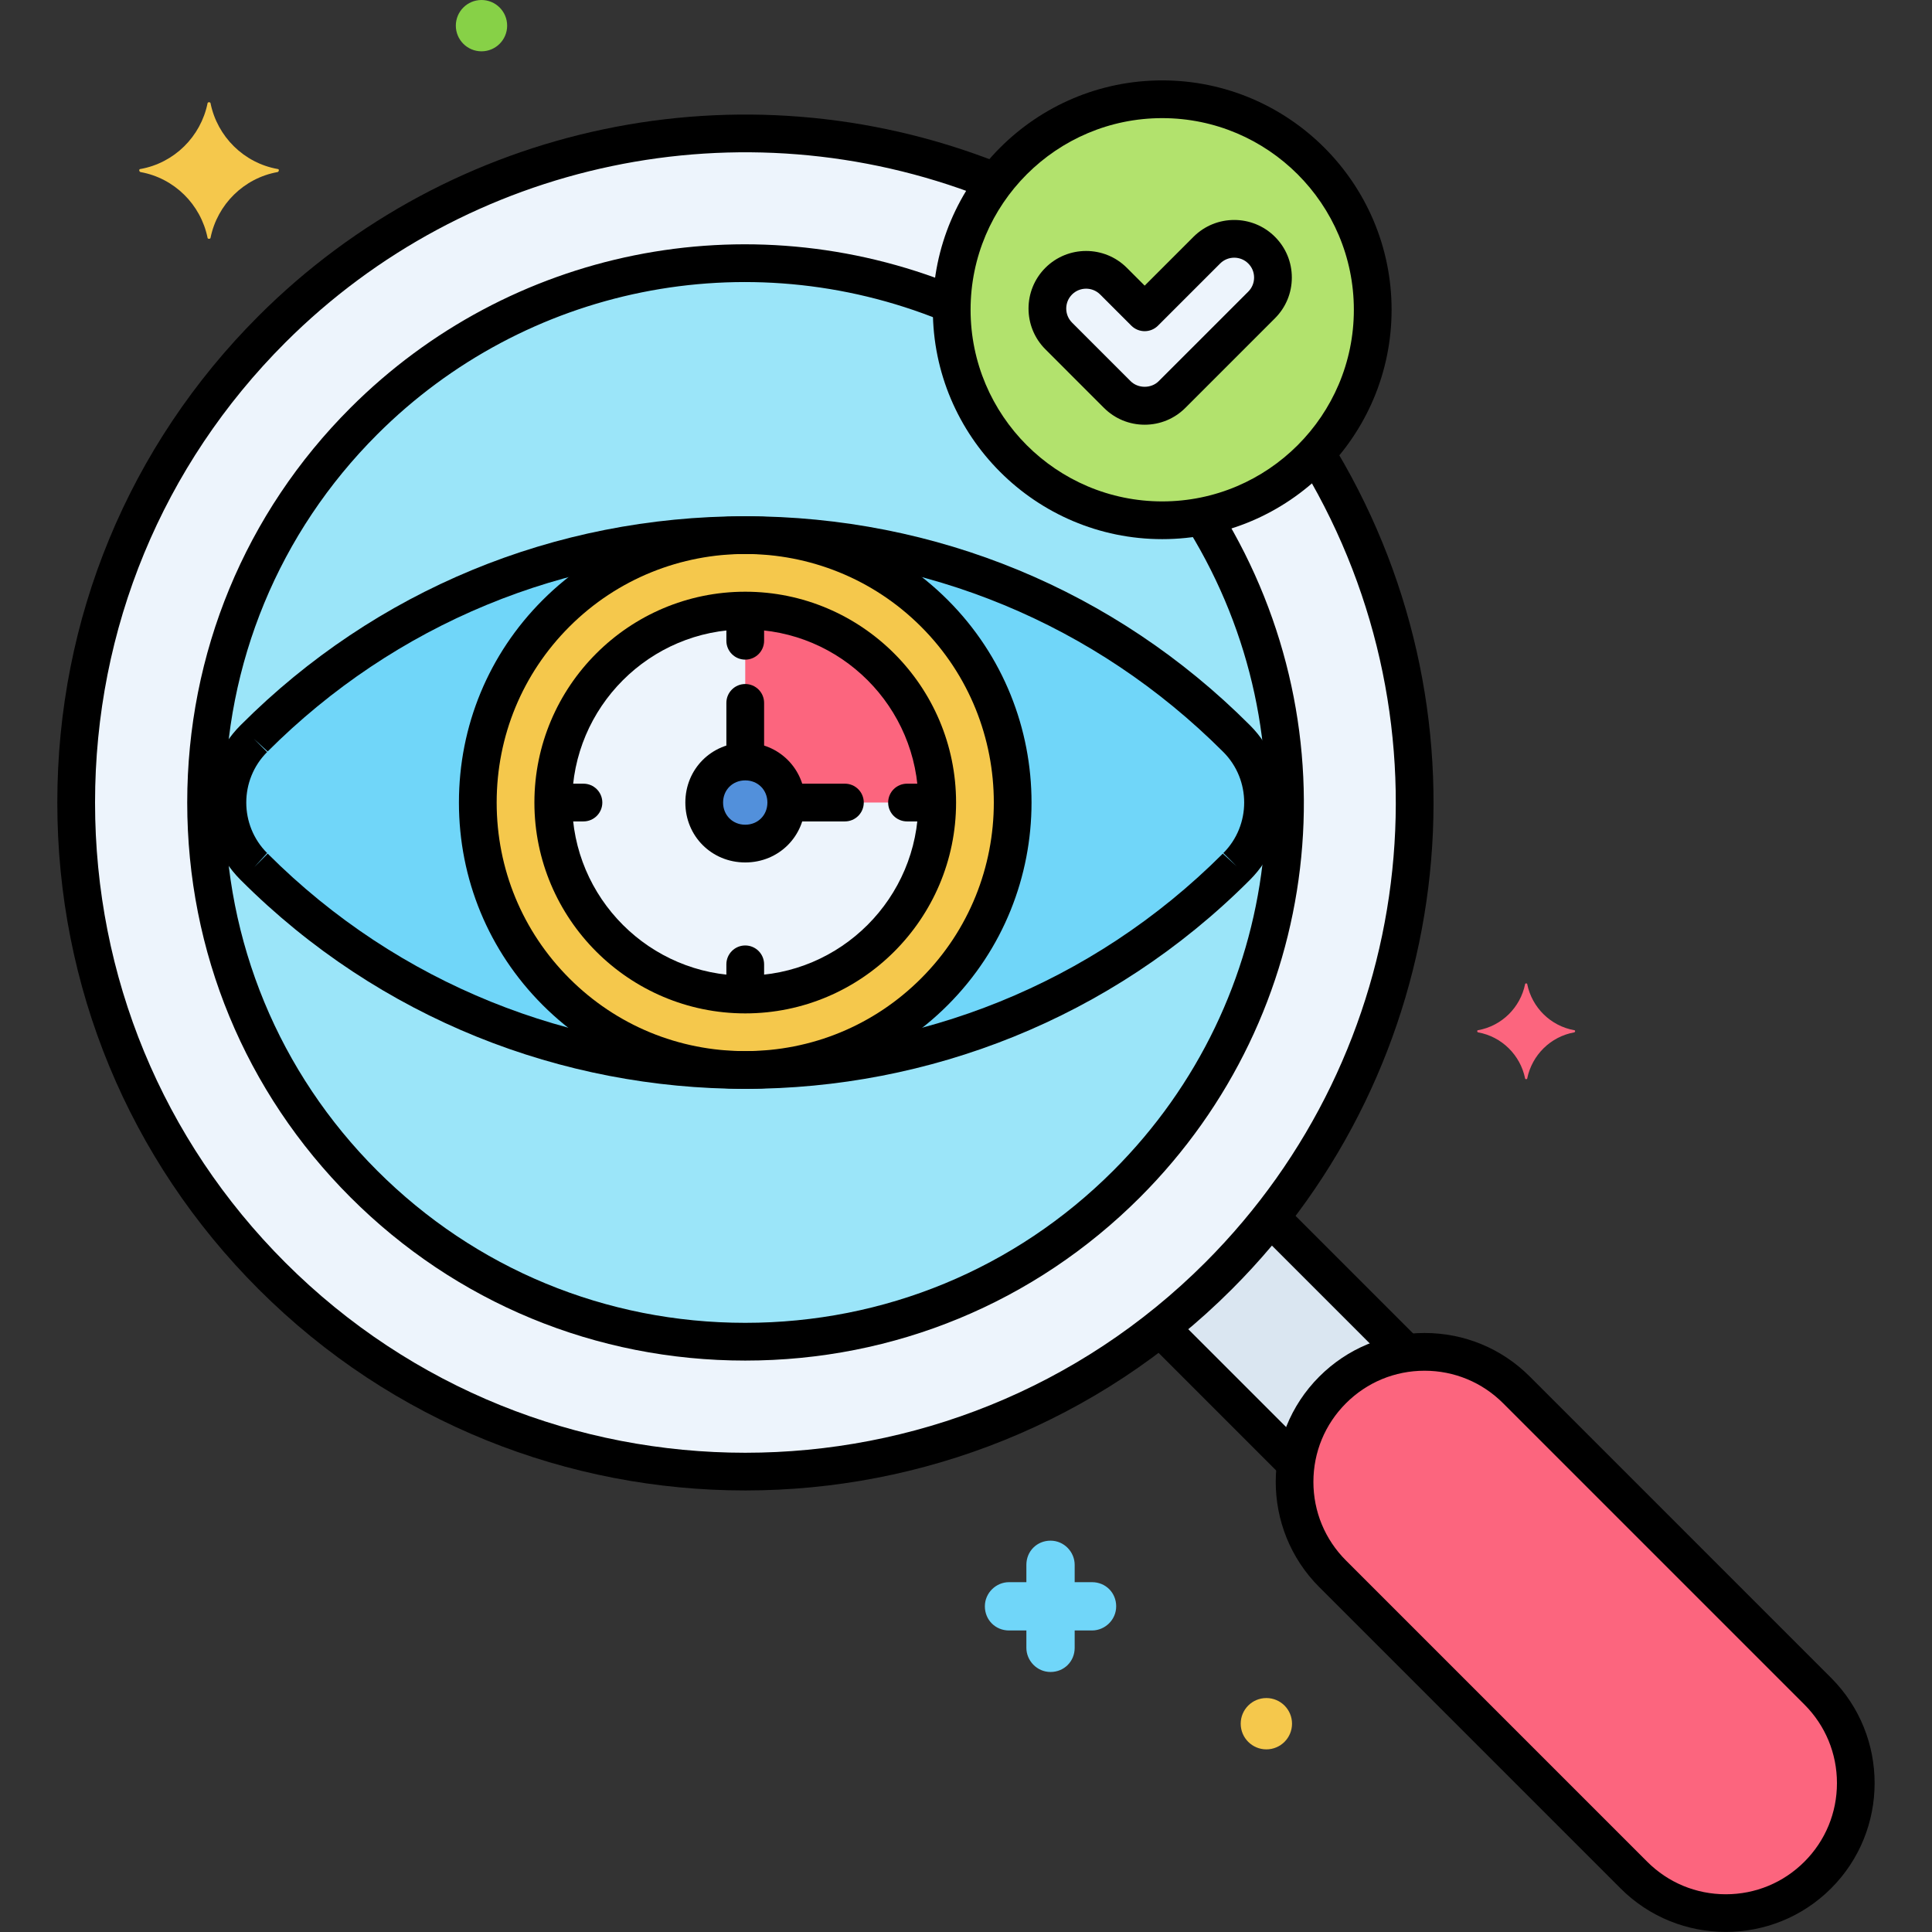 <?xml version="1.0" encoding="utf-8"?>
<!-- Generator: Adobe Illustrator 24.0.0, SVG Export Plug-In . SVG Version: 6.00 Build 0)  -->
<svg version="1.1" xmlns="http://www.w3.org/2000/svg" xmlns:xlink="http://www.w3.org/1999/xlink" x="0px" y="0px"
	 viewBox="0 0 256 256" enable-background="new 0 0 256 256" xml:space="preserve">
<rect x="0" y="0" width="256" height="256" fill="#333333" stroke="none"/>
<g id="Layer_1">
</g>
<g id="Layer_2">
</g>
<g id="Layer_3">
</g>
<g id="Layer_4">
</g>
<g id="Layer_5">
</g>
<g id="Layer_6">
</g>
<g id="Layer_7">
</g>
<g id="Layer_8">
</g>
<g id="Layer_9">
</g>
<g id="Layer_10">
</g>
<g id="Layer_11">
</g>
<g id="Layer_12">
</g>
<g id="Layer_13">
</g>
<g id="Layer_14">
</g>
<g id="Layer_15">
</g>
<g id="Layer_16">
</g>
<g id="Layer_17">
</g>
<g id="Layer_18">
</g>
<g id="Layer_19">
</g>
<g id="Layer_20">
</g>
<g id="Layer_21">
</g>
<g id="Layer_22">
</g>
<g id="Layer_23">
</g>
<g id="Layer_24">
</g>
<g id="Layer_25">
</g>
<g id="Layer_26">
</g>
<g id="Layer_27">
</g>
<g id="Layer_28">
</g>
<g id="Layer_29">
</g>
<g id="Layer_30">
</g>
<g id="Layer_31">
</g>
<g id="Layer_32">
</g>
<g id="Layer_33">
</g>
<g id="Layer_34">
</g>
<g id="Layer_35">
</g>
<g id="Layer_36">
</g>
<g id="Layer_37">
</g>
<g id="Layer_38">
</g>
<g id="Layer_39">
</g>
<g id="Layer_40">
</g>
<g id="Layer_41">
</g>
<g id="Layer_42">
</g>
<g id="Layer_43">
</g>
<g id="Layer_44">
</g>
<g id="Layer_45">
</g>
<g id="Layer_46">
</g>
<g id="Layer_47">
</g>
<g id="Layer_48">
</g>
<g id="Layer_49">
</g>
<g id="Layer_50">
</g>
<g id="Layer_51">
</g>
<g id="Layer_52">
</g>
<g id="Layer_53">
</g>
<g id="Layer_54">
</g>
<g id="Layer_55">
</g>
<g id="Layer_56">
</g>
<g id="Layer_57">
</g>
<g id="Layer_58">
</g>
<g id="Layer_59">
</g>
<g id="Layer_60">
</g>
<g id="Layer_61">
	<g>
		<g>
			<g>
				<path fill="#FC657E" d="M240.86,224.091l-39.918-39.918c-6.728-6.728-17.636-6.728-24.364,0c-6.728,6.728-6.728,17.636,0,24.364
					l39.918,39.918c6.728,6.728,17.636,6.728,24.363,0l0,0C247.588,241.726,247.588,230.818,240.86,224.091z"/>
			</g>
		</g>
		<g>
			<g>
				<path fill="#DAE6F1" d="M168.335,161.31c-2.12,2.679-4.396,5.275-6.869,7.749c-2.474,2.474-5.069,4.75-7.749,6.869
					l18.006,18.006c0.504-3.571,2.11-7.016,4.856-9.762c2.746-2.746,6.192-4.352,9.762-4.856L168.335,161.31z"/>
			</g>
		</g>
		<g>
			<g>
				<path fill="#EDF4FC" d="M174.397,60.063c-5.092,5.459-12.344,8.876-20.397,8.876c-15.405,0-27.893-12.488-27.893-27.893
					c0-6.389,2.153-12.272,5.766-16.975C99.891,11.246,61.896,17.76,36.031,43.625c-34.582,34.582-34.583,90.852,0,125.435
					c34.583,34.583,90.852,34.582,125.434,0C190.99,139.534,195.286,94.212,174.397,60.063z"/>
			</g>
		</g>
		<g>
			<g>
				<path fill="#9BE5F9" d="M159.319,68.427c-1.723,0.333-3.5,0.513-5.32,0.513c-15.405,0-27.893-12.488-27.893-27.893
					c0-0.24,0.012-0.477,0.018-0.716c-25.912-10.706-56.888-5.556-77.916,15.472c-27.868,27.867-27.867,73.211,0,101.078
					c27.867,27.867,73.211,27.868,101.078,0C173.259,132.909,176.589,96.014,159.319,68.427z"/>
			</g>
		</g>
		<g>
			<g>
				<path fill="#70D6F9" d="M163.874,97.886c-0.027-0.028-0.054-0.055-0.082-0.082c-35.865-35.865-94.224-35.866-130.09,0
					c-0.027,0.027-0.054,0.055-0.082,0.082c-4.637,4.65-4.637,12.261,0,16.912c0.027,0.027,0.054,0.055,0.082,0.082
					c35.865,35.866,94.224,35.866,130.09,0c0.027-0.027,0.055-0.055,0.082-0.082C168.512,110.147,168.512,102.536,163.874,97.886z"
					/>
			</g>
		</g>
		<g>
			<g>
				<circle fill="#F5C84C" cx="98.748" cy="106.342" r="35.453"/>
			</g>
		</g>
		<g>
			<g>
				<path fill="#EDF4FC" d="M98.748,80.905c-14.088,0-25.437,11.345-25.437,25.437c0,14.087,11.346,25.438,25.437,25.438
					c14.088,0,25.437-11.346,25.437-25.438C124.185,92.254,112.84,80.905,98.748,80.905z"/>
			</g>
		</g>
		<g>
			<g>
				<path fill="#FC657E" d="M98.748,80.905L98.748,80.905l0,20h0c3.048,0,5.437,2.388,5.437,5.437l0,0h20v0
					C124.185,92.254,112.84,80.905,98.748,80.905z"/>
			</g>
		</g>
		<g>
			<g>
				<path fill="#5290DB" d="M98.748,100.905c-3.049,0-5.437,2.388-5.437,5.437s2.388,5.438,5.437,5.438
					c3.048,0,5.437-2.389,5.437-5.438S101.797,100.905,98.748,100.905z"/>
			</g>
		</g>
		<g>
			<g>
				
					<ellipse transform="matrix(0.987 -0.16 0.16 0.987 -4.586 25.198)" fill="#B2E26D" cx="154" cy="41.047" rx="27.893" ry="27.893"/>
			</g>
		</g>
		<g>
			<g>
				<path fill="#F5C84C" d="M36.8,22.396c-4.5-0.8-8-4.3-8.9-8.7c0-0.2-0.4-0.2-0.4,0c-0.9,4.4-4.4,7.9-8.9,8.7
					c-0.2,0-0.2,0.3,0,0.4c4.5,0.8,8,4.3,8.9,8.7c0,0.2,0.4,0.2,0.4,0c0.9-4.4,4.4-7.9,8.9-8.7C37,22.697,37,22.396,36.8,22.396z"/>
			</g>
		</g>
		<g>
			<g>
				<path fill="#FC657E" d="M208.61,136.51c-3.158-0.561-5.613-3.017-6.245-6.104c0-0.14-0.281-0.14-0.281,0
					c-0.631,3.087-3.087,5.543-6.245,6.104c-0.14,0-0.14,0.211,0,0.281c3.158,0.561,5.613,3.017,6.245,6.104
					c0,0.14,0.281,0.14,0.281,0c0.631-3.087,3.087-5.543,6.245-6.104C208.75,136.72,208.75,136.51,208.61,136.51z"/>
			</g>
		</g>
		<g>
			<g>
				<path fill="#70D6F9" d="M144.7,209.646h-2.3v-2.3c0-1.7-1.4-3.2-3.2-3.2s-3.2,1.4-3.2,3.2v2.3h-2.3c-1.7,0-3.2,1.4-3.2,3.2
					c0,1.8,1.4,3.2,3.2,3.2h2.3v2.3c0,1.7,1.4,3.2,3.2,3.2s3.2-1.4,3.2-3.2v-2.3h2.3c1.7,0,3.2-1.4,3.2-3.2
					C147.9,211.047,146.5,209.646,144.7,209.646z"/>
			</g>
		</g>
		<g>
			<g>
				<path fill="#87D147" d="M63.8,0c-1.878,0-3.4,1.522-3.4,3.4c0,1.878,1.522,3.4,3.4,3.4c1.878,0,3.4-1.522,3.4-3.4
					C67.2,1.522,65.677,0,63.8,0z"/>
			</g>
		</g>
		<g>
			<g>
				<path fill="#F5C84C" d="M167.8,225c-1.878,0-3.4,1.522-3.4,3.4c0,1.878,1.522,3.4,3.4,3.4s3.4-1.522,3.4-3.4
					C171.2,226.522,169.677,225,167.8,225z"/>
			</g>
		</g>
		<g>
			<g>
				<g>
					<path d="M242.628,222.323l-39.917-39.918c-3.727-3.727-8.681-5.778-13.95-5.778s-10.224,2.052-13.95,5.778
						c-7.692,7.691-7.692,20.207,0,27.898l39.918,39.918c3.846,3.847,8.897,5.77,13.949,5.769c5.051,0,10.104-1.923,13.95-5.769
						C250.32,242.53,250.32,230.015,242.628,222.323z M239.092,246.687c-2.782,2.781-6.48,4.313-10.414,4.313
						s-7.632-1.532-10.414-4.313l-39.918-39.918c-2.781-2.781-4.313-6.48-4.313-10.414s1.532-7.633,4.313-10.414h0
						c2.782-2.782,6.48-4.313,10.414-4.313s7.632,1.531,10.415,4.313l39.918,39.918c2.781,2.782,4.313,6.48,4.313,10.414
						S241.874,243.904,239.092,246.687z"/>
				</g>
			</g>
		</g>
		<g>
			<g>
				<path d="M187.653,177.094l-16.873-16.873c-0.976-0.977-2.56-0.977-3.535,0c-0.977,0.977-0.977,2.559,0,3.535l16.873,16.873
					c0.488,0.488,1.128,0.732,1.768,0.732s1.28-0.244,1.768-0.732C188.63,179.652,188.63,178.07,187.653,177.094z"/>
			</g>
		</g>
		<g>
			<g>
				<path d="M172.949,191.626L156.224,174.9c-0.976-0.977-2.56-0.977-3.535,0c-0.977,0.977-0.977,2.559,0,3.535l16.726,16.726
					c0.488,0.488,1.128,0.732,1.768,0.732s1.28-0.244,1.768-0.732C173.926,194.185,173.926,192.603,172.949,191.626z"/>
			</g>
		</g>
		<g>
			<g>
				<path d="M98.748,125.279c-1.381,0-2.5,1.119-2.5,2.5v3c0,1.381,1.119,2.5,2.5,2.5s2.5-1.119,2.5-2.5v-3
					C101.248,126.398,100.129,125.279,98.748,125.279z"/>
			</g>
		</g>
		<g>
			<g>
				<path d="M98.748,79.405c-1.381,0-2.5,1.119-2.5,2.5v3c0,1.381,1.119,2.5,2.5,2.5s2.5-1.119,2.5-2.5v-3
					C101.248,80.524,100.129,79.405,98.748,79.405z"/>
			</g>
		</g>
		<g>
			<g>
				<path d="M98.748,90.636c-1.381,0-2.5,1.119-2.5,2.5v6.604c0,1.381,1.119,2.5,2.5,2.5s2.5-1.119,2.5-2.5v-6.604
					C101.248,91.755,100.129,90.636,98.748,90.636z"/>
			</g>
		</g>
		<g>
			<g>
				<path d="M111.954,103.842h-7.072c-1.381,0-2.5,1.119-2.5,2.5s1.119,2.5,2.5,2.5h7.072c1.381,0,2.5-1.119,2.5-2.5
					S113.335,103.842,111.954,103.842z"/>
			</g>
		</g>
		<g>
			<g>
				<path d="M123.185,103.842h-3c-1.381,0-2.5,1.119-2.5,2.5s1.119,2.5,2.5,2.5h3c1.381,0,2.5-1.119,2.5-2.5
					S124.566,103.842,123.185,103.842z"/>
			</g>
		</g>
		<g>
			<g>
				<path d="M77.311,103.842h-3c-1.381,0-2.5,1.119-2.5,2.5s1.119,2.5,2.5,2.5h3c1.381,0,2.5-1.119,2.5-2.5
					S78.692,103.842,77.311,103.842z"/>
			</g>
		</g>
		<g>
			<g>
				<g>
					<path d="M154,10.653c-16.759,0-30.393,13.635-30.393,30.394S137.241,71.439,154,71.439s30.393-13.634,30.393-30.393
						S170.758,10.653,154,10.653z M154,66.439c-14.002,0-25.393-11.391-25.393-25.393S139.998,15.653,154,15.653
						s25.393,11.392,25.393,25.394S168.001,66.439,154,66.439z"/>
				</g>
			</g>
		</g>
		<g>
			<g>
				<path d="M177.109,59.72c-0.706-1.187-2.24-1.576-3.426-0.87c-1.187,0.706-1.577,2.24-0.871,3.427
					c20.181,33.929,14.788,77.112-13.114,105.015c-33.608,33.607-88.292,33.607-121.899,0
					c-16.253-16.253-25.204-37.898-25.204-60.949s8.951-44.695,25.204-60.949c24.167-24.167,60.415-31.75,92.34-19.318
					c1.288,0.497,2.736-0.137,3.237-1.423c0.501-1.287-0.136-2.736-1.422-3.237c-33.774-13.148-72.121-5.127-97.69,20.443
					C17.065,59.055,7.594,81.956,7.594,106.342s9.471,47.287,26.669,64.484c17.78,17.781,41.128,26.67,64.484,26.668
					c23.351-0.002,46.709-8.892,64.485-26.668C192.754,141.305,198.46,95.616,177.109,59.72z"/>
			</g>
		</g>
		<g>
			<g>
				<path fill="#EDF4FC" d="M167.171,33.146c-2.005-2.004-5.255-2.004-7.26,0l-8.237,8.237l-4.129-4.129
					c-2.005-2.004-5.255-2.004-7.26,0c-2.005,2.005-2.005,5.255,0,7.26l7.759,7.759c1.003,1.002,2.316,1.503,3.63,1.503
					s2.628-0.501,3.63-1.503l11.867-11.867C169.176,38.401,169.176,35.151,167.171,33.146z"/>
			</g>
		</g>
		<g>
			<g>
				<g>
					<g>
						<path d="M168.939,31.379c-2.977-2.977-7.819-2.977-10.795,0l-6.469,6.469l-2.362-2.361c-2.976-2.977-7.818-2.977-10.796,0
							c-2.976,2.977-2.976,7.818,0,10.795l7.76,7.761c1.442,1.44,3.359,2.234,5.397,2.234c2.039,0,3.956-0.794,5.397-2.235
							l11.867-11.867c1.442-1.441,2.236-3.358,2.236-5.397C171.175,34.736,170.381,32.819,168.939,31.379z M165.404,38.639
							l-11.867,11.866c-0.995,0.996-2.73,0.993-3.726,0.001l-7.759-7.76c-1.027-1.027-1.027-2.697,0-3.725
							c0.514-0.513,1.188-0.77,1.863-0.77c0.674,0,1.349,0.257,1.862,0.77l4.129,4.129c0.977,0.977,2.56,0.977,3.535,0l8.237-8.236
							c1.028-1.025,2.699-1.026,3.725,0.001c0.498,0.497,0.771,1.157,0.771,1.861C166.175,37.479,165.901,38.141,165.404,38.639z"/>
					</g>
				</g>
			</g>
		</g>
		<g>
			<g>
				<path d="M161.818,67.714c-0.721-1.179-2.261-1.548-3.438-0.826c-1.177,0.721-1.547,2.26-0.826,3.438
					c16.717,27.296,12.591,62.162-10.035,84.788c-13.006,13.006-30.327,20.168-48.772,20.168c-18.445,0-35.766-7.162-48.771-20.168
					s-20.168-30.326-20.168-48.771c0-18.445,7.162-35.766,20.168-48.771c19.628-19.628,48.974-25.558,74.763-15.105
					c1.282,0.518,2.737-0.099,3.256-1.379c0.519-1.279-0.098-2.737-1.378-3.256c-27.655-11.208-59.125-4.847-80.176,16.205
					c-13.95,13.95-21.633,32.526-21.633,52.307c0,19.78,7.683,38.356,21.633,52.307c13.95,13.95,32.526,21.633,52.306,21.633
					c19.781,0,38.357-7.683,52.307-21.633C175.321,134.383,179.747,96.989,161.818,67.714z"/>
			</g>
		</g>
		<g>
			<g>
				<g>
					<path d="M165.645,96.12c-0.001,0-0.083-0.082-0.084-0.083c-17.818-17.819-41.546-27.632-66.813-27.632
						s-48.994,9.813-66.78,27.6l-0.117,0.115c-5.62,5.637-5.62,14.807-0.013,20.43l0.098,0.098
						c18.422,18.423,42.613,27.63,66.812,27.63c24.193,0,48.395-9.212,66.813-27.63c0.001-0.001,0.083-0.084,0.084-0.084
						C171.265,110.927,171.265,101.757,165.645,96.12z M163.875,114.798l-1.849-1.686c-34.892,34.889-91.664,34.891-126.555,0
						l-1.768,1.768l1.689-1.848c-3.679-3.688-3.679-9.692,0-13.381l-1.771-1.766l1.849,1.687
						c16.875-16.874,39.347-26.167,63.277-26.167s46.403,9.293,63.334,26.224c0.001,0.001,0.023,0.023,0.024,0.024
						c3.676,3.689,3.675,9.69-0.003,13.379L163.875,114.798z"/>
				</g>
			</g>
		</g>
		<g>
			<g>
				<g>
					<path d="M125.585,79.505c-14.798-14.8-38.876-14.8-53.674,0c-7.158,7.157-11.1,16.688-11.1,26.837s3.942,19.68,11.1,26.837
						c7.157,7.158,16.688,11.1,26.837,11.1c10.148,0,19.679-3.941,26.837-11.1C140.383,118.381,140.383,94.303,125.585,79.505z
						 M122.05,129.644c-6.213,6.213-14.489,9.635-23.302,9.635s-17.088-3.422-23.302-9.635c-6.213-6.214-9.635-14.489-9.635-23.302
						s3.422-17.088,9.635-23.302c6.424-6.424,14.863-9.636,23.302-9.636s16.877,3.212,23.302,9.636
						C134.898,95.889,134.898,116.795,122.05,129.644z"/>
				</g>
			</g>
		</g>
		<g>
			<g>
				<g>
					<path d="M98.748,78.405c-15.404,0-27.937,12.532-27.937,27.937c0,15.405,12.533,27.938,27.937,27.938
						s27.937-12.532,27.937-27.938C126.685,90.938,114.152,78.405,98.748,78.405z M98.748,129.279
						c-12.647,0-22.937-10.29-22.937-22.938s10.29-22.937,22.937-22.937s22.937,10.289,22.937,22.937
						S111.396,129.279,98.748,129.279z"/>
				</g>
			</g>
		</g>
		<g>
			<g>
				<g>
					<path d="M98.749,98.405c-4.451,0-7.937,3.486-7.937,7.937c0,4.451,3.486,7.938,7.937,7.938c4.45,0,7.937-3.486,7.937-7.938
						C106.685,101.892,103.199,98.405,98.749,98.405z M98.749,109.279c-1.674,0-2.937-1.263-2.937-2.938
						c0-1.674,1.263-2.937,2.937-2.937s2.937,1.263,2.937,2.937C101.685,108.017,100.423,109.279,98.749,109.279z"/>
				</g>
			</g>
		</g>
	</g>
</g>
<g id="Layer_62">
</g>
<g id="Layer_63">
</g>
<g id="Layer_64">
</g>
<g id="Layer_65">
</g>
<g id="Layer_66">
</g>
<g id="Layer_67">
</g>
<g id="Layer_68">
</g>
<g id="Layer_69">
</g>
<g id="Layer_70">
</g>
<g id="Layer_71">
</g>
<g id="Layer_72">
</g>
<g id="Layer_73">
</g>
<g id="Layer_74">
</g>
<g id="Layer_75">
</g>
<g id="Layer_76">
</g>
<g id="Layer_77">
</g>
<g id="Layer_78">
</g>
<g id="Layer_79">
</g>
<g id="Layer_80">
</g>
<g id="Layer_81">
</g>
<g id="Layer_82">
</g>
<g id="Layer_83">
</g>
<g id="Layer_84">
</g>
<g id="Layer_85">
</g>
<g id="Layer_86">
</g>
<g id="Layer_87">
</g>
<g id="Layer_88">
</g>
<g id="Layer_89">
</g>
<g id="Layer_90">
</g>
</svg>
